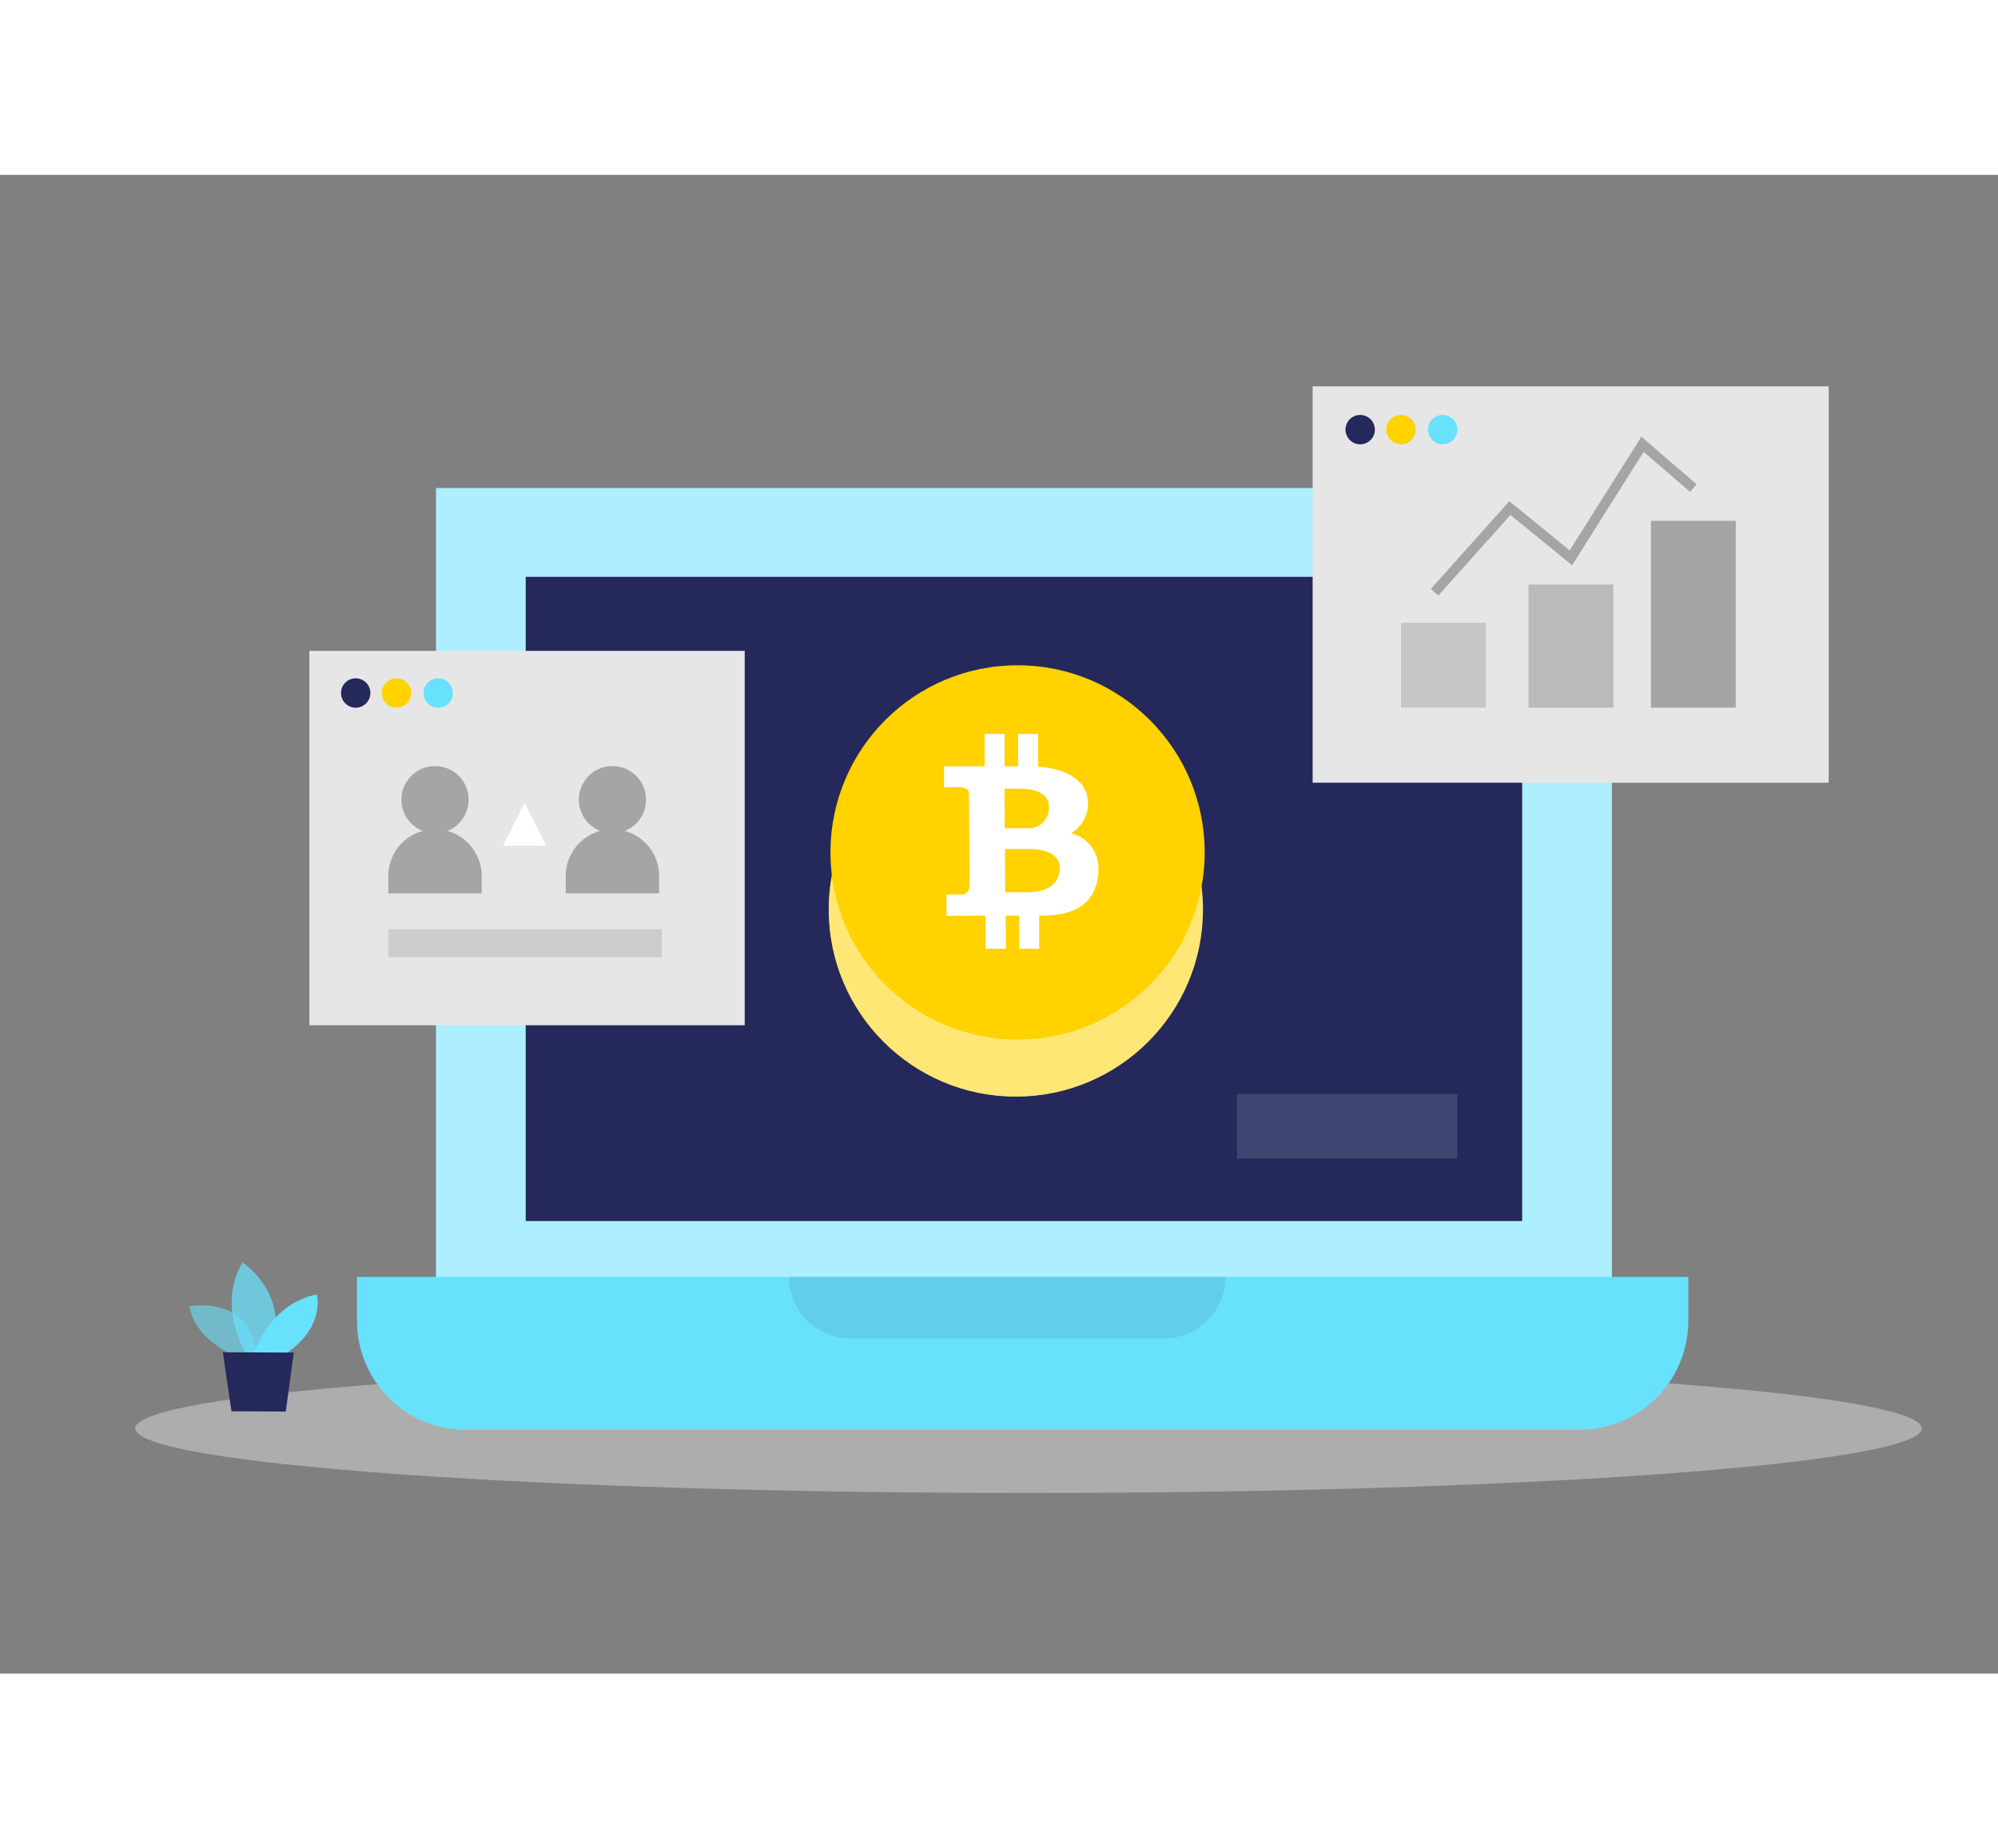 <svg id="Layer_1" data-name="Layer 1" xmlns="http://www.w3.org/2000/svg" viewBox="0 0 400 300" class="styles_logo__3Jd-a" width="200" height="185"><rect x="0" y="0" width="400" height="300" fill="#808080" stroke="none"/><rect x="87.3" y="62.7" width="235.4" height="165.87" fill="#68e1fd"/><rect x="87.3" y="62.7" width="235.4" height="165.87" fill="#fff" opacity="0.46"/><rect x="105.25" y="80.47" width="199.49" height="128.95" fill="#24285b"/><ellipse cx="205.91" cy="250.93" rx="178.84" ry="12.93" fill="#e6e6e6" opacity="0.45"/><circle cx="203.37" cy="147.05" r="37.46" fill="#ffd200"/><circle cx="203.37" cy="147.05" r="37.46" fill="#fff" opacity="0.46"/><circle cx="203.72" cy="135.63" r="37.46" fill="#ffd200"/><path d="M214.39,131.79a6.8,6.8,0,0,0,3.33-7.06c-.6-4.34-5.8-6-9.89-6.27l0-6.55-4,0,0,6.48-2.71,0,0-6.48-4,0,0,6.49-8.13,0,0,4.18,3,0c1.36,0,2,.39,2,1.48l.11,18c0,1.5-.73,2-1.54,2l-3.08,0,0,4.27,7.84-.05,0,6.63,4.07,0-.05-6.63h2.71l0,6.62,4,0,0-6.63h.87c8.29-.06,11-4.14,11-9.67A7.18,7.18,0,0,0,214.39,131.79Zm-13.28-8.91,2.88,0c2,0,6,.31,6,3.59a4.07,4.07,0,0,1-3.52,4.32l-5.33,0Zm4.6,20.72v0l-4.47,0-.05-8.65,5.18,0c1.21,0,5.77.37,5.79,3.59S210,143.57,205.71,143.6Z" fill="#fff"/><path d="M71.47,220.61H338a0,0,0,0,1,0,0v8.78a21.83,21.83,0,0,1-21.83,21.83H93.3a21.83,21.83,0,0,1-21.83-21.83v-8.78A0,0,0,0,1,71.47,220.61Z" fill="#68e1fd"/><path d="M158,220.61h87.32a0,0,0,0,1,0,0v0a12.3,12.3,0,0,1-12.3,12.3H170.27a12.3,12.3,0,0,1-12.3-12.3v0A0,0,0,0,1,158,220.61Z" opacity="0.08"/><rect x="61.94" y="95.29" width="87.15" height="74.94" fill="#e6e6e6"/><rect x="262.79" y="42.33" width="103.32" height="79.35" fill="#e6e6e6"/><path d="M87.09,131h0a9.35,9.35,0,0,1,9.35,9.35v3.48a0,0,0,0,1,0,0H77.74a0,0,0,0,1,0,0v-3.48A9.35,9.35,0,0,1,87.09,131Z" fill="#a5a5a5"/><circle cx="87.09" cy="125.07" r="6.73" fill="#a5a5a5"/><path d="M122.61,131h0a9.35,9.35,0,0,1,9.35,9.35v3.48a0,0,0,0,1,0,0H113.26a0,0,0,0,1,0,0v-3.48A9.35,9.35,0,0,1,122.61,131Z" fill="#a5a5a5"/><circle cx="122.61" cy="125.07" r="6.73" fill="#a5a5a5"/><rect x="77.74" y="151" width="54.75" height="5.62" fill="#a5a5a5" opacity="0.39"/><circle cx="71.21" cy="103.72" r="2.94" fill="#24285b"/><circle cx="79.38" cy="103.72" r="2.94" fill="#ffd200"/><circle cx="87.73" cy="103.72" r="2.94" fill="#68e1fd"/><circle cx="272.31" cy="51" r="2.94" fill="#24285b"/><circle cx="280.48" cy="51" r="2.94" fill="#ffd200"/><circle cx="288.83" cy="51" r="2.94" fill="#68e1fd"/><rect x="280.48" y="89.68" width="16.98" height="16.98" fill="#a5a5a5" opacity="0.49"/><rect x="306.01" y="82" width="16.98" height="24.65" fill="#a5a5a5" opacity="0.67"/><rect x="330.52" y="69.25" width="16.98" height="37.4" fill="#a5a5a5"/><polyline points="287.21 83.55 302.28 66.7 314.5 76.66 328.83 53.93 339.01 62.7" fill="none" stroke="#a5a5a5" stroke-miterlimit="10" stroke-width="2"/><rect x="247.64" y="183.97" width="44.13" height="12.94" fill="#fff" opacity="0.13"/><path d="M48.21,236.75s-8.51-2.32-10.37-10.25c0,0,13.2-2.66,13.57,10.95Z" fill="#68e1fd" opacity="0.58"/><path d="M49.25,235.91s-5.94-9.41-.71-18.2c0,0,10,6.37,5.58,18.22Z" fill="#68e1fd" opacity="0.73"/><path d="M50.79,235.92S53.93,226,63.43,224.1c0,0,1.78,6.45-6.15,11.84Z" fill="#68e1fd"/><polygon points="44.61 235.69 46.34 247.5 57.21 247.55 58.81 235.75 44.61 235.69" fill="#24285b"/><polygon points="100.7 134.28 109.38 134.28 105.04 125.72 100.7 134.28" fill="#fff"/></svg>